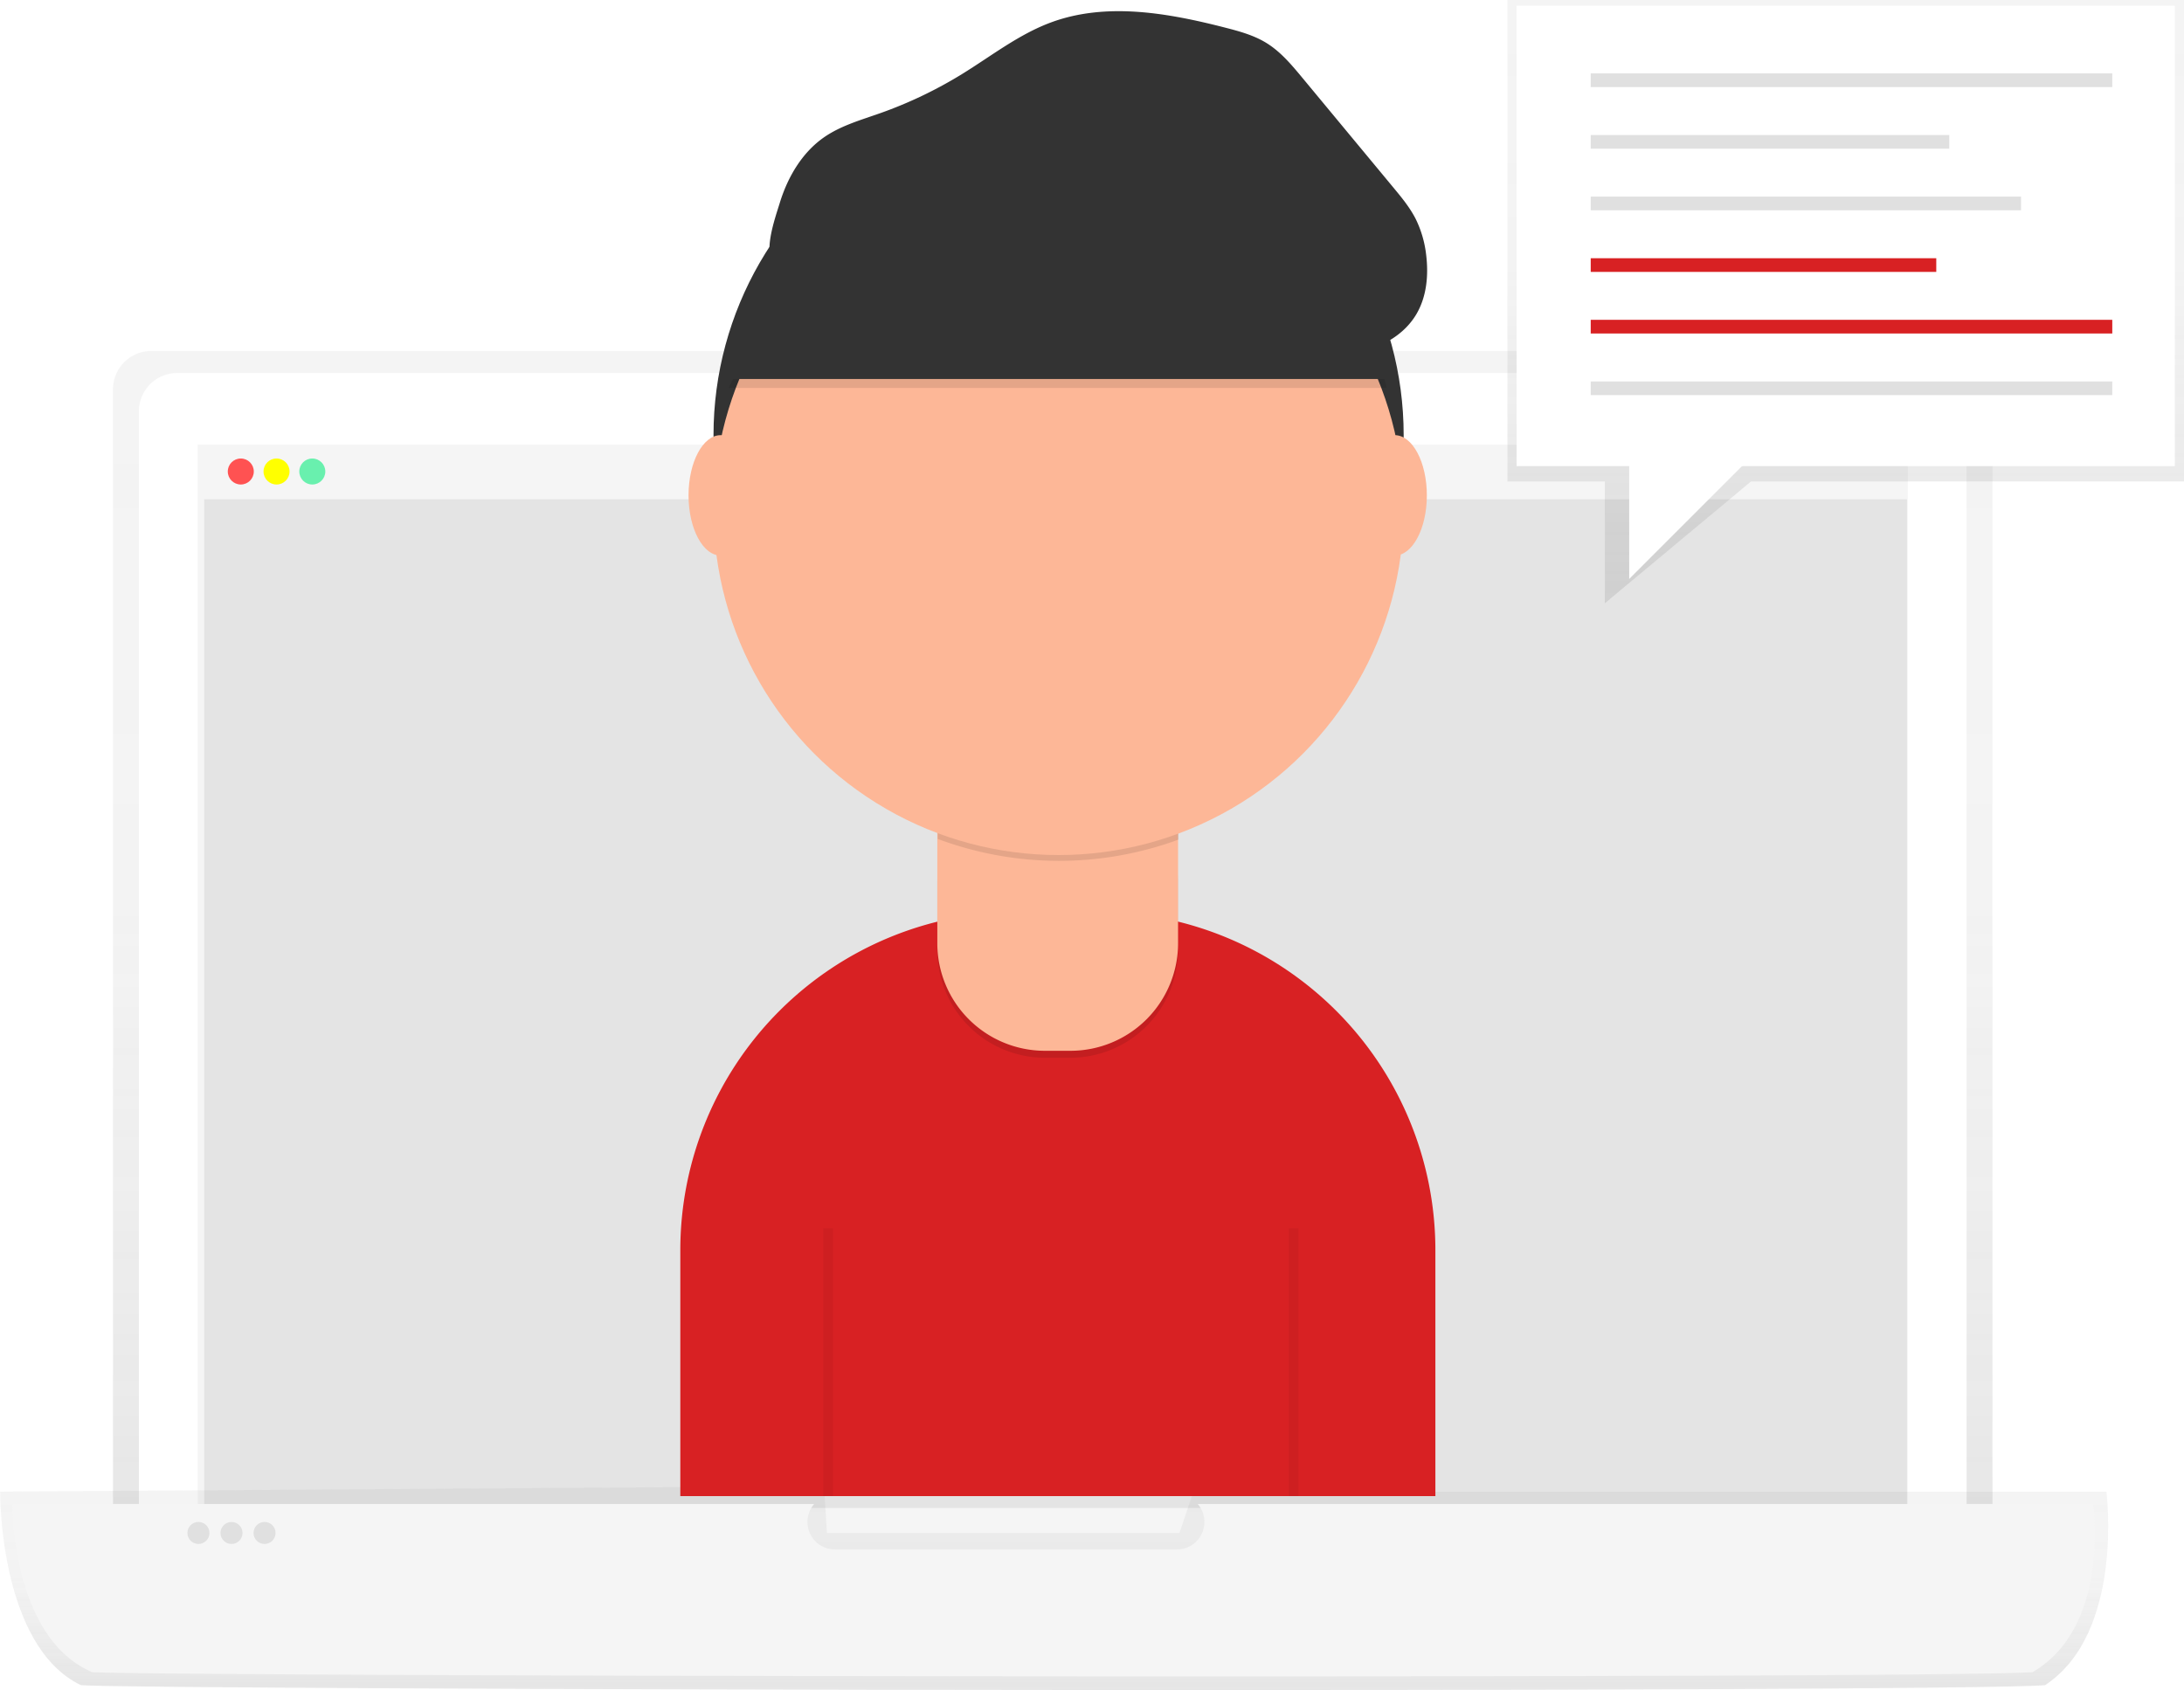 <svg xmlns="http://www.w3.org/2000/svg" xmlns:xlink="http://www.w3.org/1999/xlink" id="02d45862-41ba-4c70-8782-54d8e5b108cc" width="900.1" height="696.67" data-name="Layer 1" viewBox="0 0 900.1 696.67"><defs><linearGradient id="fa4a4f63-ffbe-4a50-a004-4e8ae15cd2d3" x1="583.82" x2="583.82" y1="763.13" y2="246.35" gradientUnits="userSpaceOnUse"><stop offset="0" stop-color="gray" stop-opacity=".25"/><stop offset=".54" stop-color="gray" stop-opacity=".12"/><stop offset="1" stop-color="gray" stop-opacity=".1"/></linearGradient><linearGradient id="e26e1273-ae5e-4f1a-b841-a4248e9532de" x1="584.38" x2="584.38" y1="798.34" y2="714.29" xlink:href="#fa4a4f63-ffbe-4a50-a004-4e8ae15cd2d3"/><linearGradient id="54428808-f3ba-4b0a-98a1-6e23268491ee" x1="760.68" x2="760.68" y1="248.69" y2="0" xlink:href="#fa4a4f63-ffbe-4a50-a004-4e8ae15cd2d3"/></defs><title>active support</title><g opacity=".8"><path fill="url(#fa4a4f63-ffbe-4a50-a004-4e8ae15cd2d3)" d="M971.12,763.13H196.52v-501a15.8,15.8,0,0,1,15.8-15.8h743a15.8,15.8,0,0,1,15.8,15.8Z" transform="translate(-149.95 -101.66)"/></g><path fill="#fff" d="M73,153.77H794.69a15.8,15.8,0,0,1,15.8,15.8V661.47a0,0,0,0,1,0,0H57.24a0,0,0,0,1,0,0V169.58A15.8,15.8,0,0,1,73,153.77Z"/><rect width="704.75" height="462.25" x="81.49" y="183.31" fill="#f5f5f5"/><rect width="701.76" height="415.88" x="84.19" y="205.75" fill="#e0e0e0" opacity=".8"/><rect width="701.76" height="22.1" x="84.19" y="183.65" fill="#f5f5f5"/><circle cx="99.24" cy="194.37" r="5.36" fill="#ff5252"/><circle cx="113.97" cy="194.37" r="5.36" fill="#ff0"/><circle cx="128.71" cy="194.37" r="5.36" fill="#69f0ae"/><g opacity=".8"><path fill="url(#e26e1273-ae5e-4f1a-b841-a4248e9532de)" d="M992.79,796.35c-43.12,3.27-783.62,2-809.49,0C149.38,780,150,716.56,150,716.56l339.6-2.27,1.14,19.31H636.06l5.68-17h376.34S1025.56,774.76,992.79,796.35Z" transform="translate(-149.95 -101.66)"/></g><path fill="#f5f5f5" d="M1012.57,721.67h-369a11.33,11.33,0,0,1-8.6,18.74H494.09a11.33,11.33,0,0,1-8.6-18.74H155.06S154.49,776.76,188,791c25.55,1.7,757,2.84,799.59,0C1020,772.21,1012.57,721.67,1012.57,721.67Z" transform="translate(-149.95 -101.66)"/><circle cx="81.78" cy="631.94" r="4.54" fill="#e0e0e0"/><circle cx="95.41" cy="631.94" r="4.54" fill="#e0e0e0"/><circle cx="109.03" cy="631.94" r="4.54" fill="#e0e0e0"/><path fill="#d82123" d="M419.88,375.85h32.19a139.5,139.5,0,0,1,139.5,139.5V616.76a0,0,0,0,1,0,0H280.38a0,0,0,0,1,0,0V515.35A139.5,139.5,0,0,1,419.88,375.85Z"/><circle cx="436.28" cy="179.39" r="142.22" fill="#333"/><path d="M415.34,334.43h41.13a29,29,0,0,1,29,29v28.26a44.34,44.34,0,0,1-44.34,44.34H430.64a44.34,44.34,0,0,1-44.34-44.34V363.47a29,29,0,0,1,29-29Z" opacity=".1"/><path fill="#fdb797" d="M386.3,331.53h99.22a0,0,0,0,1,0,0v57.3a44.34,44.34,0,0,1-44.34,44.34H430.64a44.34,44.34,0,0,1-44.34-44.34v-57.3A0,0,0,0,1,386.3,331.53Z"/><path d="M536.43,447.5a142.8,142.8,0,0,0,99.22.27V435.59H536.43Z" opacity=".1" transform="translate(-149.95 -101.66)"/><circle cx="436.28" cy="210.26" r="142.22" fill="#fdb797"/><path d="M450.26,261.58H721.46S698.31,152.07,595.78,159,450.26,261.58,450.26,261.58Z" opacity=".1" transform="translate(-149.95 -101.66)"/><path fill="#333" d="M450.26,257.9H721.46S698.31,148.39,595.78,155.37,450.26,257.9,450.26,257.9Z" transform="translate(-149.95 -101.66)"/><ellipse cx="297" cy="204.2" fill="#fdb797" rx="13.23" ry="24.81"/><ellipse cx="574.82" cy="204.2" fill="#fdb797" rx="13.23" ry="24.81"/><path fill="#333" d="M471.31,185.34c3.25-10.62,9.16-20.77,18.28-27.1,6.93-4.81,15.22-7.12,23.17-9.94a177.08,177.08,0,0,0,33.68-16.11c12.06-7.43,23.39-16.38,36.67-21.29,22.85-8.45,48.3-3.88,71.89,2.18,5.81,1.49,11.69,3.11,16.81,6.25,5.93,3.63,10.48,9.09,14.92,14.44l37.44,45.16c3.43,4.13,6.88,8.31,9.3,13.11a45.09,45.09,0,0,1,4.26,14.79c1,8.28.22,17.06-4,24.27-6.33,10.81-19.38,16.24-31.89,16.74s-24.79-3.13-36.81-6.65c-38.76-11.35-78-21.93-118.2-26.64a333.41,333.41,0,0,0-60.15-1.95c-6.3.41-14.62,3.3-18.45-3.12C464.92,203.91,469.6,190.92,471.31,185.34Z" transform="translate(-149.95 -101.66)"/><line x1="341.3" x2="341.3" y1="506.34" y2="616.76" fill="none" stroke="#000" stroke-miterlimit="10" stroke-width="4" opacity=".05"/><line x1="533.14" x2="533.14" y1="506.34" y2="616.76" fill="none" stroke="#000" stroke-miterlimit="10" stroke-width="4" opacity=".05"/><g opacity=".8"><polygon fill="url(#54428808-f3ba-4b0a-98a1-6e23268491ee)" points="900.1 198.47 721.64 198.47 661.41 248.69 661.41 198.47 621.26 198.47 621.26 0 900.1 0 900.1 198.47"/></g><rect width="271.28" height="189.79" x="625.04" y="2.36" fill="#fff"/><rect width="214.95" height="5.64" x="655.59" y="30.26" fill="#e0e0e0"/><rect width="147.78" height="5.64" x="655.59" y="55.66" fill="#e0e0e0"/><rect width="177.34" height="5.64" x="655.59" y="81.05" fill="#e0e0e0"/><rect width="142.41" height="5.64" x="655.59" y="106.45" fill="#d82123"/><rect width="214.95" height="5.64" x="655.59" y="131.84" fill="#d82123"/><rect width="214.95" height="5.64" x="655.59" y="157.24" fill="#e0e0e0"/><polygon fill="#fff" points="671.45 188.46 671.45 238.66 726.66 183.44 671.45 188.46"/></svg>
